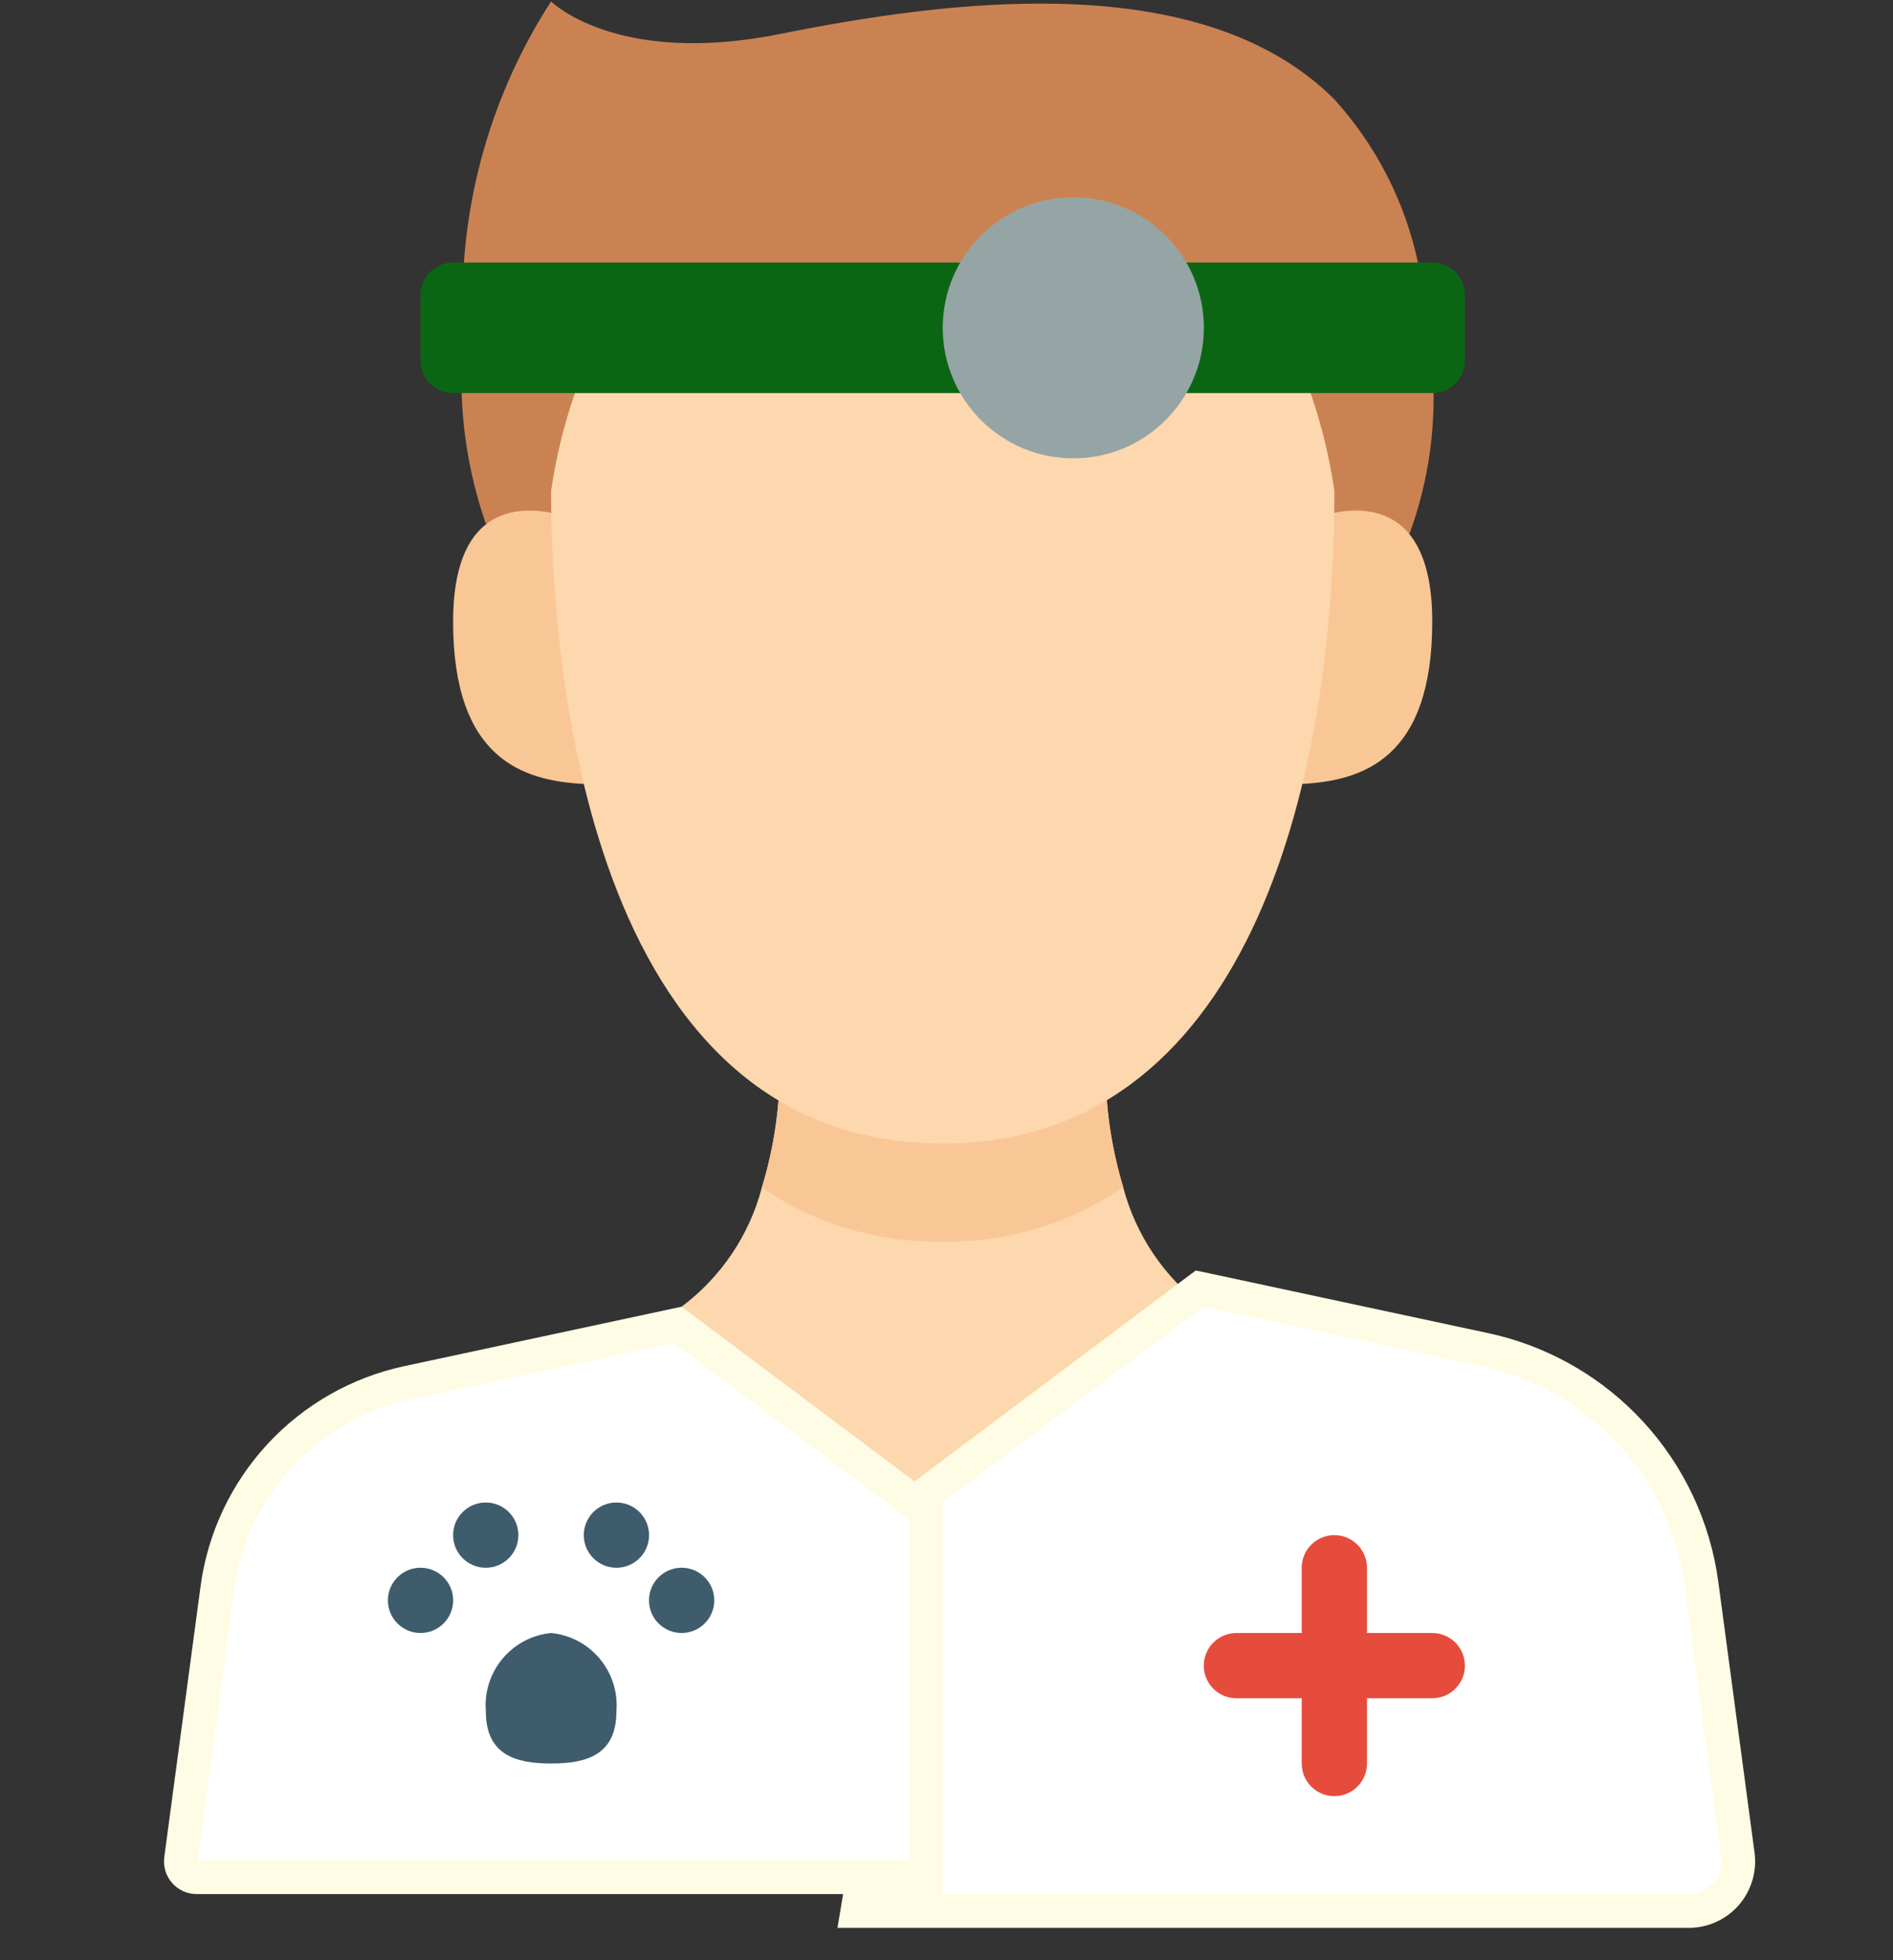 <svg width="56" height="58" viewBox="0 0 56 58" fill="none" xmlns="http://www.w3.org/2000/svg">
<rect x="0" y="0" width="56" height="58" fill="#333333" stroke="none"/>
<path d="M35.61 38.664L27.886 48.32L20.162 38.664C21.329 37.791 22.166 36.549 22.537 35.14C22.795 34.301 22.96 33.437 23.03 32.562V32.553H32.743V32.562C32.812 33.43 32.974 34.288 33.225 35.121C33.596 36.538 34.437 37.787 35.61 38.664Z" fill="#FDD7AD"/>
<path d="M35.715 38.175L43.912 39.933L44.221 40.005C45.756 40.395 47.148 41.222 48.227 42.389C49.377 43.633 50.115 45.202 50.338 46.882L51.409 54.886V54.888C51.436 55.094 51.419 55.304 51.358 55.503C51.298 55.702 51.196 55.887 51.059 56.044C50.921 56.201 50.752 56.326 50.562 56.412C50.373 56.498 50.167 56.543 49.959 56.543H25.365L25.462 55.961L27.393 44.375L27.426 44.178L27.586 44.058L35.31 38.264L35.492 38.128L35.715 38.175Z" fill="white" stroke="#FFFCE5"/>
<path d="M27.388 44.707V55.543H5.816C5.75 55.543 5.685 55.529 5.625 55.502C5.565 55.475 5.51 55.434 5.467 55.385C5.423 55.335 5.391 55.276 5.372 55.213C5.353 55.15 5.347 55.084 5.355 55.019L6.427 47.015V47.014C6.623 45.538 7.271 44.16 8.281 43.067C9.292 41.975 10.615 41.221 12.07 40.91L20.045 39.2L27.388 44.707Z" fill="white" stroke="#FFFCE5"/>
<path d="M33.225 35.121C31.659 36.206 29.791 36.77 27.886 36.733C25.981 36.773 24.11 36.216 22.537 35.14C22.795 34.301 22.96 33.437 23.029 32.562V32.553H32.743V32.562C32.812 33.43 32.974 34.288 33.225 35.121Z" fill="#F9C795"/>
<path d="M42.37 48.318H40.439V46.387C40.439 46.131 40.337 45.886 40.156 45.705C39.975 45.524 39.73 45.422 39.473 45.422C39.217 45.422 38.972 45.524 38.791 45.705C38.61 45.886 38.508 46.131 38.508 46.387V48.318H36.577C36.321 48.318 36.075 48.42 35.894 48.601C35.713 48.782 35.611 49.028 35.611 49.284C35.611 49.54 35.713 49.786 35.894 49.967C36.075 50.148 36.321 50.249 36.577 50.249H38.508V52.181C38.508 52.437 38.61 52.682 38.791 52.863C38.972 53.044 39.217 53.146 39.473 53.146C39.73 53.146 39.975 53.044 40.156 52.863C40.337 52.682 40.439 52.437 40.439 52.181V50.249H42.37C42.626 50.249 42.872 50.148 43.053 49.967C43.234 49.786 43.336 49.54 43.336 49.284C43.336 49.028 43.234 48.782 43.053 48.601C42.872 48.42 42.626 48.318 42.37 48.318Z" fill="#E64C3C"/>
<path d="M18.235 50.636C18.235 51.915 17.371 52.18 16.304 52.18C15.237 52.18 14.373 51.915 14.373 50.636C14.276 49.465 15.135 48.434 16.304 48.318C17.472 48.434 18.331 49.465 18.235 50.636Z" fill="#3F5C6C"/>
<path d="M14.37 46.388C14.903 46.388 15.335 45.956 15.335 45.422C15.335 44.889 14.903 44.457 14.37 44.457C13.837 44.457 13.404 44.889 13.404 45.422C13.404 45.956 13.837 46.388 14.37 46.388Z" fill="#3F5C6C"/>
<path d="M12.44 48.318C12.973 48.318 13.406 47.886 13.406 47.352C13.406 46.819 12.973 46.387 12.44 46.387C11.907 46.387 11.475 46.819 11.475 47.352C11.475 47.886 11.907 48.318 12.44 48.318Z" fill="#3F5C6C"/>
<path d="M18.235 46.388C18.768 46.388 19.201 45.956 19.201 45.422C19.201 44.889 18.768 44.457 18.235 44.457C17.702 44.457 17.27 44.889 17.27 45.422C17.27 45.956 17.702 46.388 18.235 46.388Z" fill="#3F5C6C"/>
<path d="M20.165 48.318C20.698 48.318 21.13 47.886 21.13 47.352C21.13 46.819 20.698 46.387 20.165 46.387C19.631 46.387 19.199 46.819 19.199 47.352C19.199 47.886 19.631 48.318 20.165 48.318Z" fill="#3F5C6C"/>
<path d="M14.371 15.491C13.94 14.247 13.699 12.945 13.656 11.629L13.724 7.767C13.919 5.016 14.805 2.36 16.302 0.043C16.302 0.043 18.233 1.974 23.06 1.008C27.888 0.043 35.496 -1.038 39.474 2.94C40.709 4.303 41.562 5.968 41.946 7.767L42.409 11.629C42.426 13.051 42.184 14.465 41.695 15.8C41.61 16.024 41.513 16.243 41.405 16.457L14.371 15.491Z" fill="#CB8252"/>
<path d="M39.464 15.173C40.603 14.951 42.37 15.125 42.37 18.388C42.37 22.463 40.304 23.1 38.498 23.197H17.276C15.47 23.1 13.404 22.463 13.404 18.388C13.404 15.125 15.171 14.951 16.311 15.173H39.464Z" fill="#F9C795"/>
<path d="M38.77 11.629C39.096 12.57 39.332 13.541 39.475 14.525C39.475 23.419 36.819 33.836 27.889 33.836C17.268 33.836 16.303 19.353 16.303 14.525C16.446 13.541 16.682 12.57 17.008 11.629H38.77Z" fill="#FDD7AD"/>
<path d="M13.405 7.768C13.149 7.768 12.903 7.869 12.722 8.05C12.541 8.231 12.44 8.477 12.44 8.733V10.664C12.44 10.92 12.541 11.166 12.722 11.347C12.903 11.528 13.149 11.63 13.405 11.63H42.409C42.658 11.62 42.894 11.514 43.067 11.334C43.24 11.154 43.336 10.914 43.336 10.664V8.733C43.336 8.477 43.234 8.231 43.053 8.05C42.872 7.869 42.627 7.768 42.37 7.768H13.405Z" fill="#0B6614"/>
<path d="M31.751 13.562C33.884 13.562 35.613 11.833 35.613 9.7C35.613 7.567 33.884 5.838 31.751 5.838C29.618 5.838 27.889 7.567 27.889 9.7C27.889 11.833 29.618 13.562 31.751 13.562Z" fill="#95A5A5"/>
</svg>

